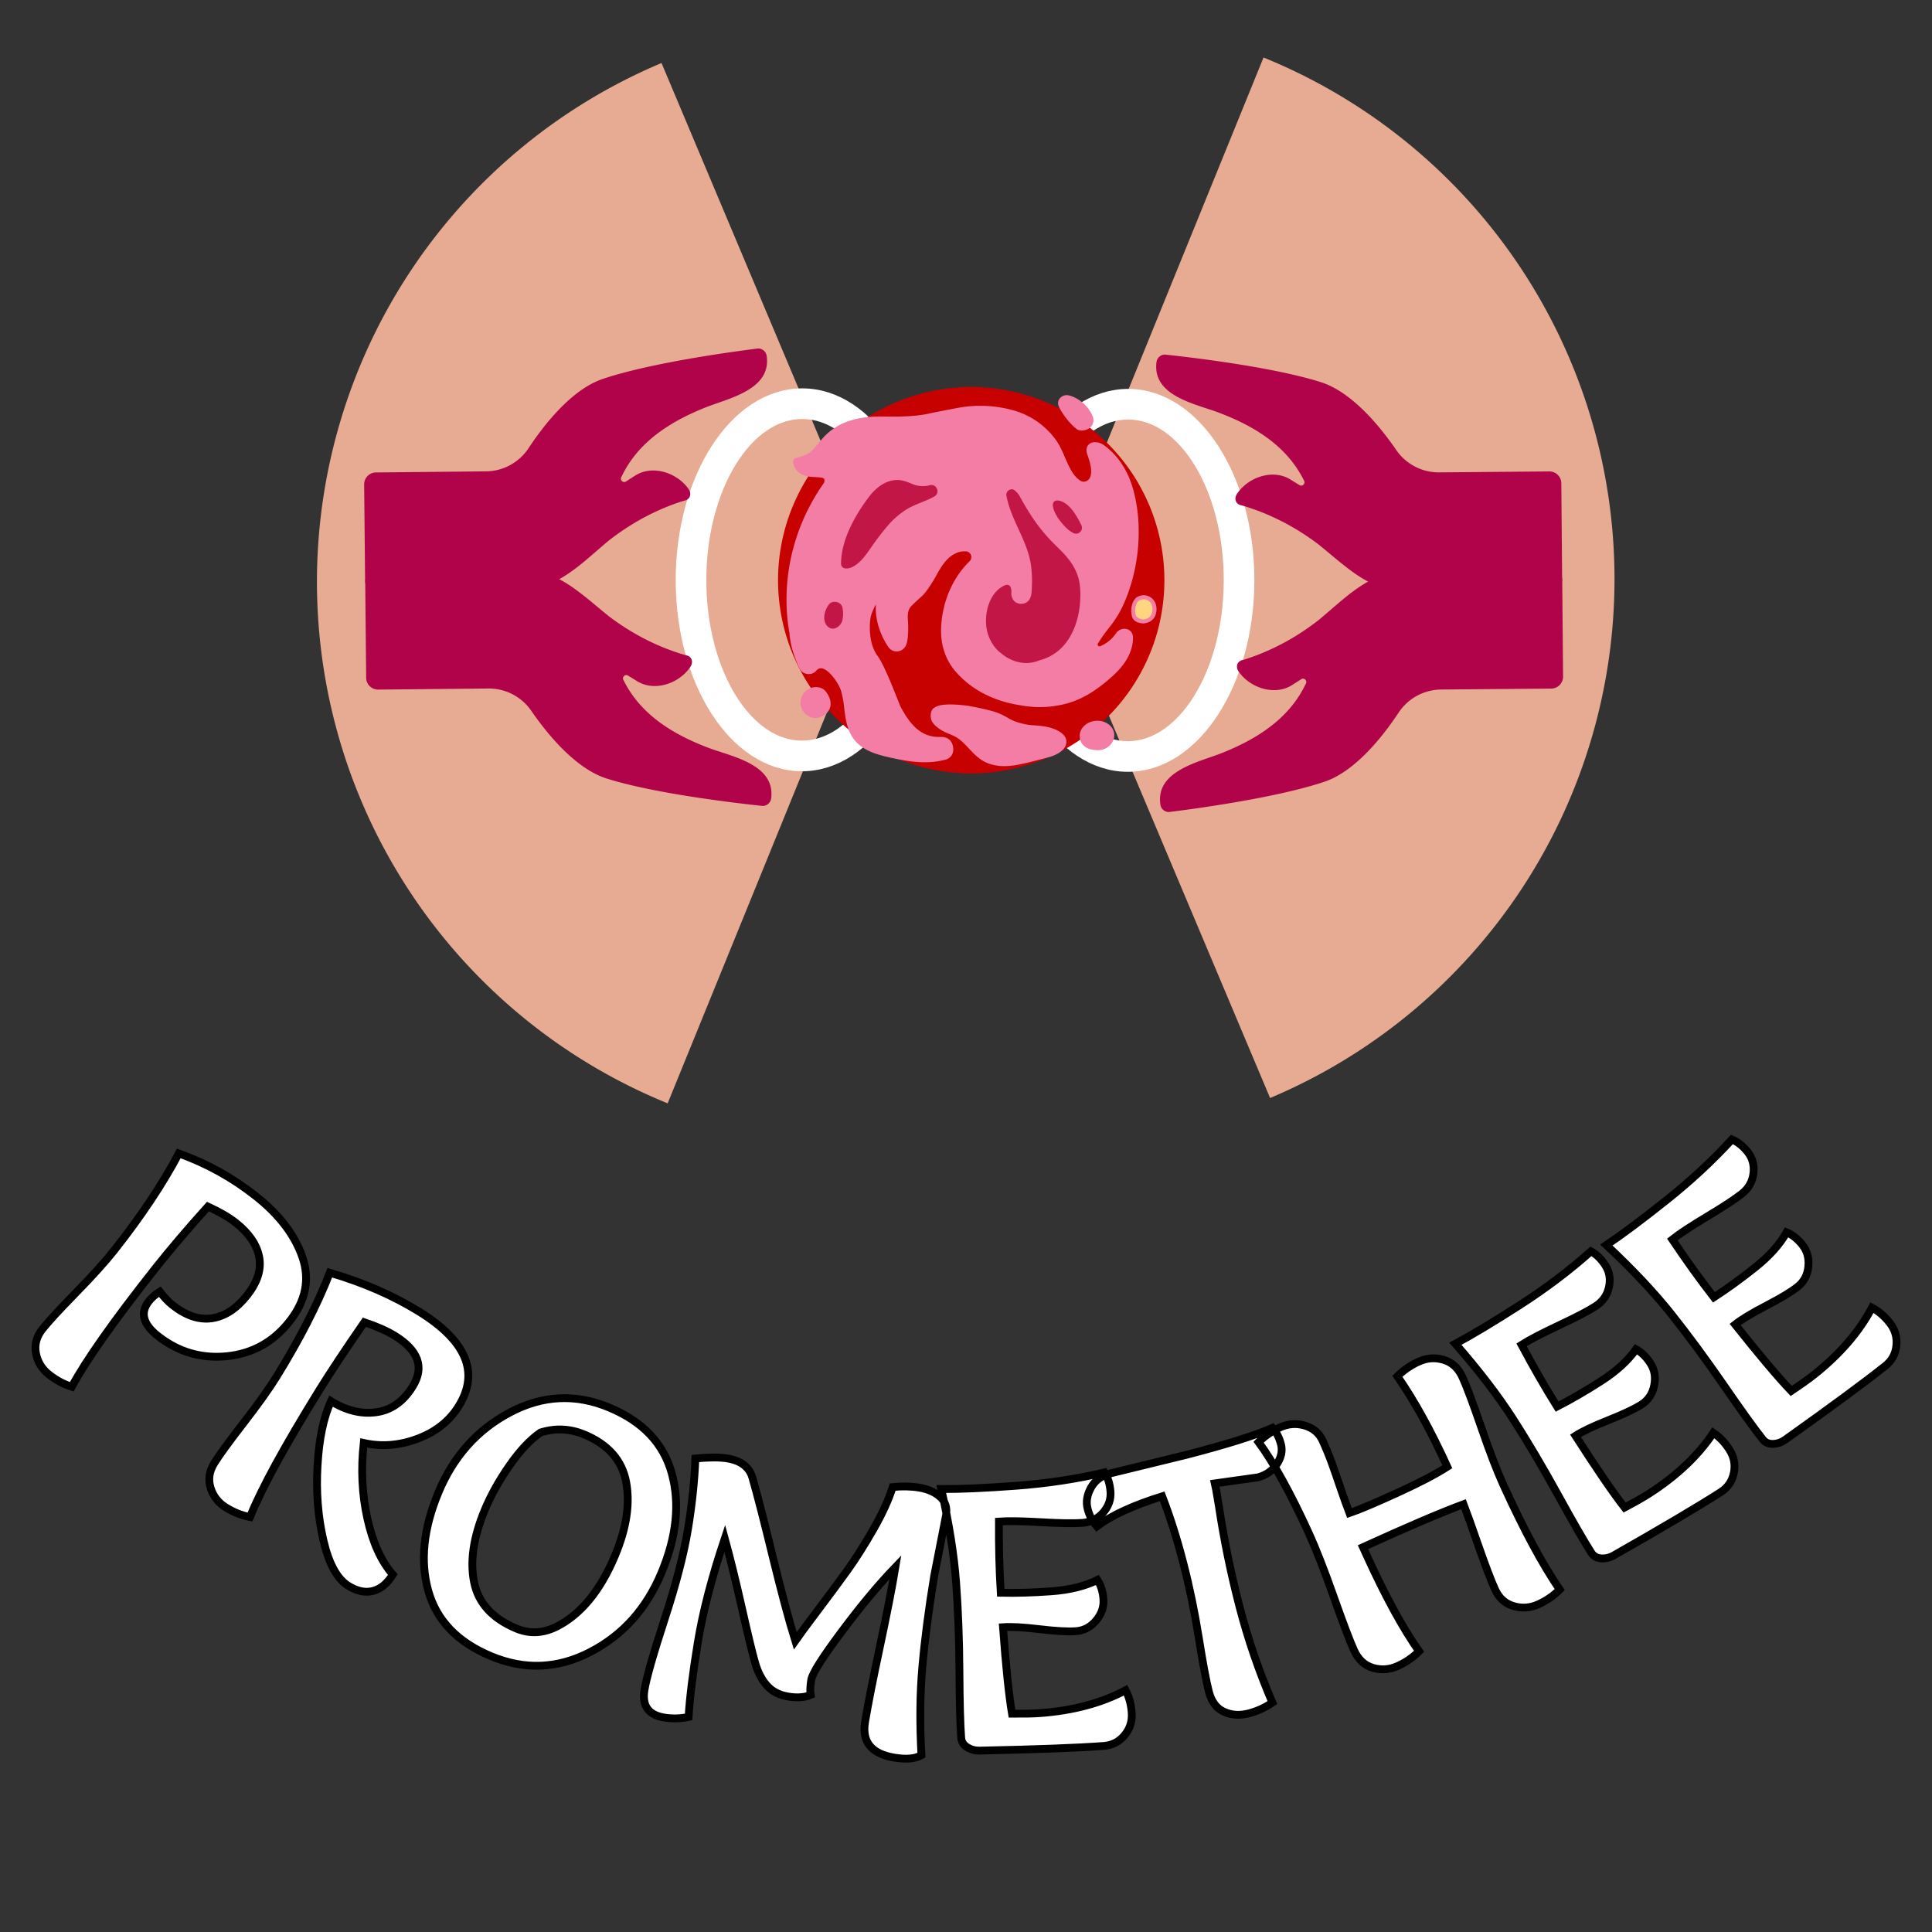 <svg xmlns="http://www.w3.org/2000/svg" width="512" height="512" style="" viewBox="0 0 512 512" data-svgdocument="" id="_eg90l3bab_1" class="fl-svgdocument" x="0" y="0" data-bbox="37.36303592290474 109.64402019607832 434.50783714570423 307.40385879028514" fill="rgb(255, 213, 128)">
  <rect x="0" y="0" width="512" height="512" fill="#333333" stroke="none"/>
  <g transform="matrix(1.835, 0.003, -0.003, 1.835, -214.234, -284.553)">
    <g fill="rgba(230, 171, 146, 1)">
      <path fill="rgba(230, 171, 146, 1)" d="M32 7V32L49.68 49.68A25 25 0 0 0 32 7Z" transform="matrix(-3.014, -1.222, 1.222, -3.014, 301.579, 374.267)" />
      <path fill="rgba(230, 171, 146, 1)" d="M32 7V32L49.68 49.68A25 25 0 0 0 32 7Z" transform="matrix(3.015, 1.221, -1.221, 3.015, 211.561, 102.707)" />
    </g>
    <g fill="rgb(255, 213, 128)" transform="matrix(1, 0, 0, 1, 0, 0)">
      <g fill="#ffffff" stroke="#ffffff" stroke-width="2">
        <path class="cls-1" d="M46.5 56C37.953 56 31 45.233 31 32S37.953 8 46.5 8 62 18.767 62 32s-6.953 24-15.5 24zm0-46C39.056 10 33 19.869 33 32s6.056 22 13.5 22S60 44.131 60 32s-6.056-22-13.5-22z" fill="#ffffff" transform="matrix(1.106, 0, 0, 1.106, 228.617, 203.034)" stroke="#ffffff" stroke-width="2" />
        <path class="cls-1" d="M17.5 56C8.953 56 2 45.233 2 32S8.953 8 17.5 8 33 18.767 33 32s-6.953 24-15.5 24zm0-46C10.056 10 4 19.869 4 32s6.056 22 13.5 22S31 44.131 31 32s-6.056-22-13.5-22z" fill="#ffffff" transform="matrix(1.106, 0, 0, 1.106, 213.617, 203.034)" stroke="#ffffff" stroke-width="2" />
      </g>
      <g fill="#c70000" stroke="#c70000" stroke-width="1">
        <path d="M32 22v20a10 10 0 0 0 0-20z" fill="#c70000" transform="matrix(2.657, 0, 0, 2.657, 172.378, 153.418)" stroke="#c70000" stroke-width="1" />
        <path d="M22 32a10 10 0 0 0 10 10V22a10 10 0 0 0-10 10z" fill="#c70000" transform="matrix(2.657, 0, 0, 2.657, 172.378, 153.418)" stroke="#c70000" stroke-width="1" />
      </g>
    </g>
    <g transform="matrix(0.734, 0, 0, 0.734, 208.984, 171.571)" fill="rgb(255, 213, 128)">
      <path fill="rgba(177, 3, 73, 1)" d="M87.13 149.965c-5.926-7.666-10.516-16.302-13.301-25.593-.313-2.087-2.296-2.687-3.935-1.55-5.79 4.017-8.211 12.338-4.578 17.951l1.88 2.988c.646 1.052-.639 2.16-1.63 1.46-11.416-5.556-18.112-16.119-22.784-28-3.091-7.852-5.775-22.676-17.294-21.028-1.461.21-2.582 1.625-2.416 3.05.938 8.12 4.404 35.848 9.67 51.959 3.413 10.451 15.101 19.789 22.998 25.117a17.251 17.251 0 0 1 7.584 14.31v36.889a4 4 0 0 0 4 4h32.181a4 4 0 0 0 4-4l-.088-46.528c.001-13.522-7.991-20.953-16.287-31.025z" transform="matrix(-0.006, -0.587, 0.587, -0.006, 46.95, 150.779)" />
      <path fill="rgba(177, 3, 73, 1)" d="M168.87 149.965c5.926-7.666 10.516-16.302 13.301-25.593.313-2.087 2.296-2.687 3.935-1.55 5.79 4.017 8.211 12.338 4.578 17.951l-1.88 2.988c-.646 1.052.639 2.16 1.63 1.46 11.416-5.556 18.112-16.119 22.784-28 3.091-7.852 5.775-22.676 17.294-21.028 1.461.21 2.582 1.625 2.416 3.05-.938 8.12-4.404 35.848-9.67 51.959-3.413 10.451-15.101 19.789-22.998 25.117a17.251 17.251 0 0 0-7.584 14.31v36.889a4 4 0 0 1-4 4h-32.181a4 4 0 0 1-4-4l.088-46.528c-.001-13.522 7.991-20.953 16.287-31.025z" transform="matrix(-0.006, -0.587, 0.587, -0.006, 47.27, 183.982)" />
    </g>
    <g transform="matrix(0.187, 0, 0, 0.187, 225.659, 206.697)" fill="rgb(255, 213, 128)">
      <g fill="rgba(244, 125, 165, 1)">
        <path fill="rgba(244, 125, 165, 1)" d="M245.058 42.674c2.243 2.815 4.717 5.778 7.789 7.711 3.679 2.316 9.349-1.584 7.724-5.919-2.494-6.652-9.566-12.977-16.585-14.583-2.244-.514-5.044 1.569-4.083 4.069A34.428 34.428 0 0 0 245.058 42.674Z" transform="matrix(1, 0, 0, 1, 0, 0)" />
        <path fill="rgba(244, 125, 165, 1)" d="M234.791 288.3c-7.137-3.464-14.649-3.186-22.433-3.833-8.564-.711-14.454-5.6-22.044-8.96a74.972 74.972 0 0 0-22.666-5.647c-6.75-.716-14.9-1.711-21.769-.28a2.3 2.3 0 0 0-2.648.77 3.936 3.936 0 0 0-.765 6.315c2.021 6.095 12.439 8.791 17.38 11.672 9.274 5.407 13.919 15.939 24.168 19.893 9.489 3.661 20.254 1.493 29.773-.91 5.656-1.428 11.539-2.725 17.091-4.525C238.947 300.18 245.489 293.493 234.791 288.3Z" transform="matrix(1, 0, 0, 1, 0, 0)" />
        <path fill="rgba(244, 125, 165, 1)" d="M284.181 212.3c-3.132 4.845-9.365 9.805-13.008 10.985-1.683.545-6.186 1.97-7.859.594-1.863-1.531 1.219-6.214 2.139-7.832 3.255-5.729 7.775-10.607 11.6-15.942a82.688 82.688 0 0 0 9.434-17.7c9.98-25.01 12.481-55.754 5.329-81.8-3.525-12.842-10.7-25.216-21.913-33.019-2.988-2.079-10.165-2.894-7.666 4.122 2.185 6.133 5.034 14.976 1.3 20.966-2.995 4.806-8.206 5.243-12.536 1.866-9.517-7.424-11.562-21.491-18.31-31.032-15.683-22.178-43.95-28.016-69.535-24.356-2.992.428-5.945 1.008-8.879 1.661-2.963.443-5.939.845-8.859 1.5-12.337 2.753-18.08 5.063-31.381 4.6-4.472-.155-8.94-.394-13.416-.4-8.344 0-16.9.712-24.818 3.5A43.176 43.176 0 0 0 57.462 62.041c-2.68 3.031-5.023 6.363-7.918 9.2a23.447 23.447 0 0 1-9.489 5.606 2.432 2.432 0 0 0-1.573.434 2.319 2.319 0 0 0-3 2.78c1.651 5.152 6.7 6.626 11.616 7.059 2.871.252 5.927-.068 8.7.866 4.11 1.382 4.024 4.864 2.926 8.176a151.579 151.579 0 0 0-10.262 16.528 155.023 155.023 0 0 0-14.293 37.766 151.506 151.506 0 0 0-3.652 43.722 131.489 131.489 0 0 0 2.008 16.31A64.561 64.561 0 0 0 36.012 226.8a73.221 73.221 0 0 0 4.167 10.208c1.3 2.617 5.579 3.2 7.5.964 9.177-10.7 22.332 8.94 24.674 16.5 3.311 10.686 1.966 22.35 7.089 32.548 5.49 10.93 17.142 14.261 28.232 16.7 13.719 3.016 27.742 5.4 41.575 1.664 5.274-1.425 4.519-8.259.608-9.99a4.426 4.426 0 0 0-3.629-1.447c-22.068.745-31.778-18.694-38.477-36.508a174.374 174.374 0 0 0-12.735-27.268c-7.213-12.238-7.022-29.242-5.5-34.06 2.08-6.6 5.776-13.614 11.472-17.808-.125 1.052-.216 2.106-.285 3.161-3.99 12.534.478 27.8 7.616 38.122a4.7 4.7 0 0 0 8.45-1.1c1.792-4.76 1.63-9.7 1.248-14.692-.38-4.971-1.013-10.175 1.97-14.516 2.7-3.922 6.872-6.648 10.178-10.012a53.917 53.917 0 0 0 8.621-12.284c4.651-8.541 9.371-17.553 18.985-21.358a19.1 19.1 0 0 1 7.947-1.266 7.582 7.582 0 0 1 4.86 13.034c-12.962 12.691-20.1 30.546-20.895 48.8-.549 12.663 2.689 24.062 11.566 33.344a90.021 90.021 0 0 0 14.232 11.673c10.394 7.133 26.113 10.815 33.1 12.049a76.873 76.873 0 0 0 35.9-1.85c11.953-3.685 22.063-10.806 31.319-19.033 8.337-7.411 15.585-16.481 15.877-28.067C291.813 208.888 286.034 209.438 284.181 212.3Z" transform="matrix(1, 0, 0, 1, 0, 0)" />
        <path fill="rgba(244, 125, 165, 1)" transform="matrix(0.997, -0.074, 0.074, 0.997, -20.598, 20.456)" data-cx="267.076" data-cy="289.518" data-rx="10.25" data-ry="8.269" d="M256.826 289.518 C256.826 284.951 261.415 281.249 267.076 281.249 C272.737 281.249 277.326 284.951 277.326 289.518 C277.326 294.085 272.737 297.787 267.076 297.787 C261.415 297.787 256.826 294.085 256.826 289.518 Z" />
        <path fill="rgba(244, 125, 165, 1)" transform="matrix(0.997, -0.074, 0.074, 0.997, -19.317, 4.368)" data-cx="49.658" data-cy="264.498" data-rx="8.491" data-ry="8.844" d="M41.167 264.498 C41.167 259.614 44.969 255.654 49.658 255.654 C54.347 255.654 58.149 259.614 58.149 264.498 C58.149 269.382 54.347 273.342 49.658 273.342 C44.969 273.342 41.167 269.382 41.167 264.498 Z" />
        <path fill="rgba(244, 125, 165, 1)" d="M293.879 197.26c1.338 5.631 8.157 5.631 9.006 5.631 6.631-.548 8.852-4.9 9.5-7.283a14.006 14.006 0 0 0 .03-7.235 9.867 9.867 0 0 0-9.615-7.24 11.052 11.052 0 0 0-4.695 1.268C295.12 183.974 292.177 190.1 293.879 197.26zm6.4-8.128a3.18 3.18 0 0 1 2.449-1.888 3.62 3.62 0 0 1 3.671 2.672c.354 1.377.606 8.045-4.747 6.616C297.967 195.548 299.493 190.841 300.277 189.132zM251.193 53.014c2.973 2.174 8.054.475 9.713-.877a7.732 7.732 0 0 0 2.574-8.761c-2.9-7.745-10.81-14.693-18.8-16.521a6.924 6.924 0 0 0-6.6 2.215 5.83 5.83 0 0 0-1.079 6C238.193 38.16 244.293 47.97 251.193 53.014zM245 33.921c3.541 1.687 10.495 5.745 12.666 11.635a1.612 1.612 0 0 1-.683 1.766 2.288 2.288 0 0 1-2.478.435c-2.633-1.658-4.909-4.376-7.015-7.019a34.077 34.077 0 0 1-3.652-5.607A.884.884 0 0 1 245 33.921zM168.111 299.692c4.147 4.418 8.435 8.986 14.785 11.436a34.485 34.485 0 0 0 12.515 2.171c6.566 0 13.135-1.452 19.136-2.967 1.356-.343 12.967-3.181 17.289-4.582 5.384-1.745 11.267-5.5 11.635-10.79.18-2.6-.944-6.357-7.324-9.454-6.3-3.061-12.808-3.454-19.1-3.833-1.468-.089-11.238-1.023-18.707-5.581a58.335 58.335 0 0 0-6.771-3.425c-6.78-3-24.695-6.013-24.695-6.013-6.657-.712-14.174-1.516-20.976-.244 0 0-4.831.983-6.276 3.695-2.152 4.04-.188 8.457-.188 8.457s2.491 5.853 14.266 10.27a30.741 30.741 0 0 1 4.578 2.188C162.017 293.2 164.977 296.352 168.111 299.692zm-11.9-16.543c-4.345-1.919-9.537-4.388-10.8-7.462-.88-2.146.709-2.985 1.1-3.066 6.019-1.254 13.288-.477 19.7.209 0 0 16.66 2.78 22.84 5.517a37.572 37.572 0 0 1 6.333 3.21c8.34 5.821 19.772 6.226 21.286 6.317 5.947.359 11.564.7 16.759 3.22 2.912 1.414 3.887 2.734 3.839 3.436-.1 1.44-2.939 3.88-7.352 5.31-4.1 1.331-15.523 4.122-16.895 4.468-8.933 2.255-19.194 4.38-27.894 1.024-5.028-1.94-8.653-5.8-12.491-9.891-3.3-3.517-6.714-7.154-11.231-9.787A54.136 54.136 0 0 0 156.213 283.149z" transform="matrix(1, 0, 0, 1, 0, 0)" />
        <path fill="rgba(244, 125, 165, 1)" d="M29.45 210.92a67.649 67.649 0 0 0 3.623 16.891A76.112 76.112 0 0 0 37.4 238.394a7.581 7.581 0 0 0 5.955 4.008 7.505 7.505 0 0 0 6.684-2.4c1.871-2.179 3.468-2.178 4.648-1.933 5.861 1.214 13.041 11.968 14.7 17.329a75.5 75.5 0 0 1 2.409 13.2c.811 6.593 1.649 13.41 4.871 19.826 6.079 12.1 18.849 15.812 30.34 18.339 8.7 1.912 17.76 3.66 27 3.66a61.19 61.19 0 0 0 16.055-2.031 7.916 7.916 0 0 0 6.02-7.159c.263-3.449-1.108-10.7-9.956-10.382-15.791.562-24.145-10.961-30.844-23.459-1.079-2.013-11.55-30.675-17.768-39.061-7.838-10.571-6.183-27.64-5.036-31.278a42.826 42.826 0 0 1 3.721-8.534c-.979 12.418 4.105 24.947 9.564 32.843a7.8 7.8 0 0 0 7.439 3.469 8.028 8.028 0 0 0 6.473-5.242c2.042-5.424 1.365-16.957 1.365-16.957-.344-4.331-.669-8.422 1.506-11.587 1.5-2.184 8.557-8.3 9.833-9.593 4.112-4.184 9.463-13.581 9.463-13.581 4.491-8.254 8.73-16.049 17.071-19.351a15.941 15.941 0 0 1 6.642-1.053 4.343 4.343 0 0 1 3.94 2.86 4.435 4.435 0 0 1-1.091 4.853c-13.022 12.751-20.978 31.3-21.826 50.884-.622 14.369 3.733 26.192 12.426 35.626 19.079 20.7 43.974 23.739 49.039 24.633a80.162 80.162 0 0 0 37.353-1.939c10.788-3.326 21.1-9.58 32.468-19.68 7.093-6.306 16.565-16.31 16.919-30.311.088-3.494-1.6-6.117-4.506-7.015a7.923 7.923 0 0 0-8.7 3.246 26.913 26.913 0 0 1-12.234 9.99 1.432 1.432 0 0 1-1.654-2.109 104.639 104.639 0 0 1 7.595-10.944c1.431-1.819 2.91-3.7 4.3-5.635a85.418 85.418 0 0 0 9.8-18.359c10.549-26.439 12.582-57.757 5.438-83.777-4.079-14.864-12.3-27.2-23.134-34.747-2.553-1.775-7.6-3.169-10.824-.7-1.333 1.018-3.305 3.466-1.541 8.417 1.532 4.3 4.72 13.258 1.592 18.281-.621 1-3.717 4.352-7.989 1.06-5.19-4-7.939-10.426-10.876-17.2-1.957-4.513-3.98-9.179-6.808-13.179a60.572 60.572 0 0 0-34.327-23.53 95.281 95.281 0 0 0-38.245-2.1c-2.736.394-22.59 4.278-24.7 4.787-8.189 1.981-19.192 2.95-37.337 2.541h-.015c-10.5 0-18.709 1.167-25.833 3.673a46.227 46.227 0 0 0-19.645 12.9c-1.056 1.2-6.091 7.4-7.765 9.043-2.194 2.152-5 4.681-13.595 6.721-1.92.456-1.853 3.372-1.246 5.263 2.621 8.18 11.413 8.952 14.3 9.206 1 .088 6.525.224 7.986.716.961.323 2.045.688 1.1 3.83a155.153 155.153 0 0 0-10.187 16.466 157.75 157.75 0 0 0-14.578 38.525 154.18 154.18 0 0 0-3.728 44.619A135.924 135.924 0 0 0 29.45 210.92Zm7.75-59.755a151.61 151.61 0 0 1 14.007-37.007c2.267-4.239 7.162-11.892 9.357-15.283a11.529 11.529 0 0 0 1.88-5.285A7.827 7.827 0 0 0 56.8 85.045a25.426 25.426 0 0 0-6.871-.9c-4.364-.252-8.748-1.449-9.988-2.6a.923.923 0 0 1 .378-1.557c6.247-1.819 8.656-3.823 11.405-6.519 1.926-1.889 7.1-8.265 8.069-9.363A40.1 40.1 0 0 1 76.839 52.946c6.442-2.266 14-3.321 23.772-3.321h.015c19.212 1 30.422-.688 38.8-2.714 2.082-.5 21.555-4.309 24.177-4.684.042-.006.085-.013.126-.021A90.478 90.478 0 0 1 199.3 44.184 54.437 54.437 0 0 1 230.161 65.3c2.456 3.474 4.266 7.646 6.181 12.063 3.117 7.189 6.244 14.747 12.754 19.625a11.584 11.584 0 0 0 17.083-2.673c4.046-7.118 1.544-17.538-1.014-23.65-.882-2.109 1.221-2.157 2.965-.53 8.6 8.014 17 17.826 20.693 31.292 6.8 24.76 4.847 54.6-5.219 79.83a79.287 79.287 0 0 1-9.073 17.04c-1.308 1.823-2.745 3.648-4.134 5.414a99.446 99.446 0 0 0-7.962 11.347c-1.569 2.646-4.819 8.159-1.094 11.222 2.655 2.186 6.945 1.208 10.79-.038 4.619-1.5 11.333-7.109 14.659-12.254a1.91 1.91 0 0 1 1.64-.7 1.736 1.736 0 0 1 .14.944c-.222 8.819-4.937 17.025-14.836 25.825-10.675 9.489-20.262 15.331-30.171 18.386a73.93 73.93 0 0 1-34.442 1.759c-3.384-.6-31.734-5.5-45.63-22.81-7.028-8.754-11.262-18.274-10.708-31.063.78-18.028 8.058-35.055 19.965-46.713a10.689 10.689 0 0 0-6.871-18.356 22.162 22.162 0 0 0-9.252 1.48c-10.435 4.13-15.645 13.708-20.241 22.158 0 0-4.887 8.582-8.438 12.195-1.1 1.12-8.571 7.589-10.522 10.429-3.423 4.981-2.974 10.621-2.578 15.6 0 0 .609 10.038-.987 14.275a1.8 1.8 0 0 1-1.418 1.267 1.659 1.659 0 0 1-1.57-.838c-6.3-9.111-11.257-23.688-7.212-35.413 1.617-4.686-.042-6.166-1.112-6.788a3.107 3.107 0 0 0-3.405.184c-5.449 4.013-9.92 10.894-12.591 19.375-1.632 5.178-3.33 24.3 5.97 36.845 5.683 7.663 16 35.894 17.283 38.3 7.28 13.583 17.277 27.312 36.53 26.734 3.957-.119 3.632 2.643 3.552 3.7a1.725 1.725 0 0 1-1.445 1.635c-13.406 3.621-27.159 1.145-40.1-1.7-10.557-2.321-21.269-5.4-26.123-15.06-2.739-5.454-3.477-11.449-4.258-17.795a81.051 81.051 0 0 0-2.641-14.279c-2.028-6.548-10.47-19.728-19.374-21.573a11.021 11.021 0 0 0-2.233-.233 10.806 10.806 0 0 0-8.391 4.205 1.469 1.469 0 0 1-1.2.284 1.547 1.547 0 0 1-1.159-.609 69.867 69.867 0 0 1-3.989-9.772c-.014-.041-.028-.081-.043-.122a61.467 61.467 0 0 1-3.3-15.531l-.04-.287a129.608 129.608 0 0 1-1.96-15.928A148.049 148.049 0 0 1 37.2 151.165Z" transform="matrix(1, 0, 0, 1, 0, 0)" />
        <path fill="rgba(244, 125, 165, 1)" d="M57.608 208.606a8.3 8.3 0 0 0 5.226 1.859 9.17 9.17 0 0 0 2.775-.443 11.877 11.877 0 0 0 7.546-7.852 25.162 25.162 0 0 0 .2-11.721 8.6 8.6 0 0 0-6.368-6.58 8.881 8.881 0 0 0-9.14 2.417 20.311 20.311 0 0 0-4.62 13.907A11.739 11.739 0 0 0 57.608 208.606zm4.887-18.2h0c2.359-2.185 4.649-.277 4.752 1.169.26 3.623.642 6.468-.054 8.85-.481 1.645-1.611 5.331-5.718 3.317-1.413-.692-1.9-2.316-2.058-4.088A14.154 14.154 0 0 1 62.5 190.409zM69.244 162.908a8.089 8.089 0 0 0 4.164 1.048 13.975 13.975 0 0 0 6.544-1.8c6.3-3.413 10.2-8.961 13.967-14.326 0 0 9.112-12.858 13.433-17.784 5.047-5.751 9.684-9.764 14.592-12.629 3.186-1.86 17.416-7.671 20.895-9.667a7.563 7.563 0 0 0 3.213-9.683 7.648 7.648 0 0 0-9.216-4.639 17.435 17.435 0 0 1-11.742-.88l-.142-.057c-4.154-1.682-8.449-3.423-13.61-3.107-8.673.529-16.579 5.485-23.5 14.731-9.916 13.253-21.739 33.2-21.751 52.943A6.506 6.506 0 0 0 69.244 162.908zM92.82 107.836c5.9-7.618 12.12-12.251 18.9-12.251 4.239 0 7.357 1.229 10.9 2.664l.142.058a23.581 23.581 0 0 0 15.689 1.119 1.515 1.515 0 0 1 1.859 1.014 1.413 1.413 0 0 1-.563 1.921c-3.12 1.79-17.373 7.61-20.936 9.691-5.5 3.212-10.629 7.628-16.129 13.9-4.534 5.167-13.848 18.31-13.848 18.31-3.51 5-6.826 9.718-11.842 12.434a9.351 9.351 0 0 1-2.188.871 2.127 2.127 0 0 1-2.641-1.947C71.867 150.183 72.983 133.44 92.82 107.836zM186.076 223.894c8.226 9 18.928 12.866 26.347 12.866 12.58 0 21.527-6.181 25.9-9.618 8.187-6.438 14.234-16.847 17.025-29.311 2.538-11.33 2.447-23.935-.232-32.111-3.463-10.573-10.373-17.808-17.752-24.893a132.253 132.253 0 0 1-19.025-23.112c-3.058-4.684-5.677-9.085-8.009-13.456-.509-.953-4.292-10.161-12.328-7.228a7.092 7.092 0 0 0-4.211 8.04c1.763 9.451 5.732 18.075 9.57 26.415 4.294 9.332 8.351 18.146 9.564 28a86.965 86.965 0 0 1 .606 14.5c-.018.4-.291 8.189-2.143 9.769a5.024 5.024 0 0 1-5.722.294c-3.5-2.363-1.5-9.543-3.622-11.806-1.025-1.094-3.751-3.531-8.939-.788-12.267 6.487-16.594 22.93-14.527 35.819A31.944 31.944 0 0 0 186.076 223.894zM194.4 177.2a2.051 2.051 0 0 1 3.2 1.538c.219 3 1.1 7.392 4.2 10.179 3.616 3.255 9.791 2.841 13.622-.429 3.933-3.355 4.3-13.84 4.317-14.215a93.278 93.278 0 0 0-.646-15.541c-1.332-10.817-5.783-20.489-10.087-29.842-3.849-8.364-7.484-16.264-9.106-24.957-.156-.838 1.007-1.236 2.112-.469a13.113 13.113 0 0 1 2.84 3.721c2.418 4.532 5.128 9.088 8.287 13.927a138.4 138.4 0 0 0 19.925 24.2c7.049 6.768 13.129 13.122 16.151 22.346 2.319 7.079 2.348 18.661.073 28.819-2.479 11.072-7.737 20.23-14.8 25.785-3.754 2.952-11.721 7.688-19.69 8.155-6.646.389-17.206-2.829-23.9-10.45A27.123 27.123 0 0 1 184.71 206.3C183.193 196.838 184.994 183.508 194.4 177.2zM247.131 135.966a7.854 7.854 0 0 0 9-1.485 7.506 7.506 0 0 0 1.352-8.825c-6.039-12.474-12.169-18.977-19.293-20.466a7.5 7.5 0 0 0-6.094 1.006 6.114 6.114 0 0 0-2.462 4.468c-.537 5.021 3.677 11.864 5.979 14.781C238.713 129.375 242.508 133.7 247.131 135.966zm-11.321-24.64a1.11 1.11 0 0 1 .016-.117 2.855 2.855 0 0 1 1.092.062c4.944 1.034 9.982 6.784 14.972 17.091a1.366 1.366 0 0 1-.143 1.715 1.646 1.646 0 0 1-1.881.311c-3.507-1.719-6.708-5.409-9.379-8.793C238.086 118.554 235.575 113.515 235.81 111.326zM267.912 300.863c7.365 0 12.946-6.071 12.485-12.327s-6.811-10.9-14.157-10.362-12.946 6.071-12.484 12.327C254.192 296.424 258.432 300.863 267.912 300.863zM266.7 284.37h0c5.355 0 7.31 2 7.5 4.622.2 2.792-2.884 5.391-6.747 5.675s-7.3-1.832-7.5-4.623S262.834 284.654 266.7 284.37zM49.7 276.447c8.9-.724 16.626-9.7 7.561-20.938 0 0-2.594-3.447-8.483-2.93h0a11.969 11.969 0 0 0 .923 23.868zm-.465-17.672a5.18 5.18 0 0 1 3.873 1.355c1.123 1.009 4.043 9.509-3.029 10.09a5.75 5.75 0 0 1-.844-11.445z" transform="matrix(1, 0, 0, 1, 0, 0)" />
      </g>
      <path fill="#c11646" d="M60.171 188.347c-3.192 3.6-6.569 13.1-.629 17.828 3.894 3.1 9.324-.4 10.632-4.876a22.383 22.383 0 0 0 .127-10.286C69.5 186.671 63.07 185.079 60.171 188.347zM78.472 159.424c6.222-3.37 10-9.288 13.986-14.913A200.908 200.908 0 0 1 105.017 128a63.185 63.185 0 0 1 15.36-13.263c6.659-3.887 14.225-5.84 20.916-9.678 4.658-2.671 1.551-10.029-3.649-8.629a20.633 20.633 0 0 1-13.716-1c-4.083-1.653-7.885-3.218-12.4-2.942-9.006.549-16.038 6.594-21.2 13.491C79.687 120.2 69.212 139.147 69.2 157.06 69.2 161.31 74.021 161.835 78.472 159.424zM252.315 197.152c2.366-10.563 2.365-22.78-.153-30.465-3.229-9.858-9.621-16.581-16.951-23.619a135.2 135.2 0 0 1-19.475-23.655c-2.914-4.464-5.639-8.989-8.148-13.691-.465-.87-2.13-3.731-3.9-4.87-2.529-3.162-7.6-.371-6.848 3.65 3.587 19.229 16.754 35.038 19.163 54.608a90.228 90.228 0 0 1 .625 15.022c-.172 3.834-.014 9.249-3.229 11.992a7.92 7.92 0 0 1-9.672.362c-2.083-1.658-2.648-3.765-3.041-6 .024-.031 1.39-10.257-6.135-6.278-10.748 5.684-14.8 20.775-12.911 32.581a32.134 32.134 0 0 0 6.839 15.141 24.245 24.245 0 0 0 4.575 4.3c5.967 5.177 14.417 8.163 22.1 7.264a27.717 27.717 0 0 0 7.378-1.931A37.786 37.786 0 0 0 236.4 224.7C244.878 218.035 249.98 207.582 252.315 197.152zM248.5 133.177a4.581 4.581 0 0 0 6.187-6.167c-5.911-12.213-11.531-17.609-17.132-18.779-2.532-.529-4.565.275-4.832 2.764-.4 3.692 3.095 9.7 5.328 12.525C240.85 127.069 244.388 131.162 248.5 133.177z" transform="matrix(1, 0, 0, 1, 0, 0)" />
      <path fill="rgb(255, 213, 128)" d="M309.406 189.145a6.78 6.78 0 0 0-6.467-4.909 7.976 7.976 0 0 0-3.386.913c-1.558.82-4.323 5.408-2.682 11.275.442 1.581 2.46 2.766 4.092 3.137a6.951 6.951 0 0 0 5.277-.688 7.1 7.1 0 0 0 3.147-4.08A10.98 10.98 0 0 0 309.406 189.145Z" transform="matrix(1, 0, 0, 1, 0, 0)" />
    </g>
    <g transform="matrix(-0.734, 0.001, -0.001, -0.734, 303.732, 305.226)" fill="rgb(255, 213, 128)">
      <path fill="#b10349" d="M87.13 149.965c-5.926-7.666-10.516-16.302-13.301-25.593-.313-2.087-2.296-2.687-3.935-1.55-5.79 4.017-8.211 12.338-4.578 17.951l1.88 2.988c.646 1.052-.639 2.16-1.63 1.46-11.416-5.556-18.112-16.119-22.784-28-3.091-7.852-5.775-22.676-17.294-21.028-1.461.21-2.582 1.625-2.416 3.05.938 8.12 4.404 35.848 9.67 51.959 3.413 10.451 15.101 19.789 22.998 25.117a17.251 17.251 0 0 1 7.584 14.31v36.889a4 4 0 0 0 4 4h32.181a4 4 0 0 0 4-4l-.088-46.528c.001-13.522-7.991-20.953-16.287-31.025z" transform="matrix(-0.006, -0.587, 0.587, -0.006, 46.95, 150.779)" />
      <path fill="rgba(177, 3, 73, 1)" d="M168.87 149.965c5.926-7.666 10.516-16.302 13.301-25.593.313-2.087 2.296-2.687 3.935-1.55 5.79 4.017 8.211 12.338 4.578 17.951l-1.88 2.988c-.646 1.052.639 2.16 1.63 1.46 11.416-5.556 18.112-16.119 22.784-28 3.091-7.852 5.775-22.676 17.294-21.028 1.461.21 2.582 1.625 2.416 3.05-.938 8.12-4.404 35.848-9.67 51.959-3.413 10.451-15.101 19.789-22.998 25.117a17.251 17.251 0 0 0-7.584 14.31v36.889a4 4 0 0 1-4 4h-32.181a4 4 0 0 1-4-4l.088-46.528c-.001-13.522 7.991-20.953 16.287-31.025z" transform="matrix(-0.006, -0.587, 0.587, -0.006, 47.27, 183.982)" />
    </g>
  </g>
  <path text="PROMETHEE" fill="#ffffff" space="preserve" text-anchor="middle" offset="0.5" font-scale="contain" font-size="48" font-family="Salsa" transform="matrix(2.068, 0, 0, 2.068, 251.65, 454.466)" stroke="#000000" stroke-width="1" font-weight="400" font-style="normal" path="M-139.504 -65.756C-45.609 28.139 48.286 28.139 142.18 -65.756" data-fl-textpath="" d="M-98.779-71.946L-98.779-71.946Q-93.431-70.053 -88.911-66.483Q-84.391-62.913 -82.927-58.635Q-81.471-54.363 -84.595-50.408Q-87.719-46.453 -92.631-45.962Q-97.551-45.477 -101.467-48.569L-101.467-48.569Q-104.331-50.832 -102.608-53.013L-102.608-53.013Q-102.069-53.696 -101.207-54.239L-101.207-54.239Q-100.397-53.166 -99.573-52.515L-99.573-52.515Q-96.976-50.464 -94.506-50.832Q-92.037-51.214 -90.029-53.757Q-88.021-56.3 -88.47-58.668Q-88.921-61.05 -91.479-63.07L-91.479-63.07Q-92.797-64.111 -95.04-65.144L-95.04-65.144Q-98.995-60.749 -101.822-57.171L-101.822-57.171Q-109.737-47.15 -112.491-42.049L-112.491-42.049Q-114.051-42.542 -115.409-43.614Q-116.766-44.687 -117.081-46.337Q-117.39-47.995 -116.262-49.424Q-115.128-50.86 -111.943-54.117Q-108.752-57.382 -107.06-59.525L-107.06-59.525Q-101.879-66.085 -98.779-71.946ZM-75.077-34.848L-75.077-34.848Q-75.638-29.834 -74.616-25.192Q-73.595-20.551 -71.348-17.986L-71.348-17.986Q-72.411-16.268 -73.882-15.885Q-75.368-15.498 -77.043-16.534L-77.043-16.534Q-79.203-17.87 -80.246-22.383Q-81.296-26.901 -80.993-31.993Q-80.703-37.081 -79.275-40.208L-79.275-40.208Q-76.333-38.388 -73.463-38.788Q-70.593-39.189 -68.8-42.089L-68.8-42.089Q-66.527-45.763 -71.095-48.588L-71.095-48.588Q-72.566-49.498 -74.997-50.319L-74.997-50.319Q-78.686-44.982 -80.78-41.597L-80.78-41.597Q-87.496-30.736 -89.649-25.353L-89.649-25.353Q-91.256-25.665 -92.727-26.575Q-94.198-27.485 -94.7-29.088Q-95.196-30.7 -94.239-32.248Q-93.276-33.805 -90.485-37.405Q-87.689-41.014 -86.253-43.336L-86.253-43.336Q-81.835-50.48 -79.421-56.665L-79.421-56.665Q-72.974-54.77 -67.998-51.693L-67.998-51.693Q-58.889-46.06 -62.903-39.571L-62.903-39.571Q-64.67-36.713 -68.166-35.395Q-71.657-34.085 -75.077-34.848ZM-42.861-20.446L-42.861-20.446Q-40.661-25.715 -41.452-29.87Q-42.242-34.025 -46.801-35.928L-46.801-35.928Q-49.551-37.076 -52.413-36.19L-52.413-36.19Q-54.391-34.827 -56.384-31.974Q-58.38-29.112 -59.563-26.279L-59.563-26.279Q-61.746-21.046 -60.937-17.014Q-60.124-12.99 -55.51-11.064L-55.51-11.064Q-52.991-10.013 -50.372-11.303L-50.372-11.303Q-45.688-13.672 -42.861-20.446ZM-58.765-7.525Q-65.225-10.221 -66.806-15.909Q-68.391-21.587 -65.498-28.518Q-62.605-35.448 -56.336-38.759Q-50.064-42.079 -43.613-39.387Q-37.172-36.698 -35.599-30.938Q-34.013-25.183 -36.917-18.225Q-39.818-11.276 -46.061-8.052Q-52.295-4.824 -58.765-7.525ZM-0.459-25.541L-0.459-25.541L-1.979-17.765Q-3.037-11.321 -3.489-6.166Q-3.95-1.013 -3.606 5.165L-3.606 5.165Q-4.784 5.853 -7.063 5.479L-7.063 5.479Q-11.464 4.756 -10.834 0.917L-10.834 0.917Q-10.312-2.26 -8.933-8.742Q-7.554-15.225 -6.947-18.925L-6.947-18.925Q-10.11-15.644 -13.812-10.689Q-17.526-5.725 -17.728-4.492Q-17.929-3.268 -17.803-2.558L-17.803-2.558Q-18.957-2.069 -20.684-2.352Q-22.411-2.636 -23.42-3.774Q-24.419-4.911 -24.926-6.697Q-25.443-8.485 -26.609-13.662Q-27.776-18.84 -28.809-22.607L-28.809-22.607Q-31.294-15.191 -32.259-9.31Q-33.224-3.439 -33.447 0.264L-33.447 0.264Q-35.051 0.588 -36.57 0.339L-36.57 0.339Q-39.6-0.159 -39.102-3.188L-39.102-3.188Q-38.721-5.507 -36.515-12.279Q-34.31-19.041 -33.523-23.827Q-32.739-28.603 -32.577-32.863L-32.577-32.863Q-29.912-33.104 -28.491-32.871L-28.491-32.871Q-25.886-32.443 -25.281-30.449L-25.281-30.449Q-24.351-27.225 -22.658-20.259Q-20.955-13.291 -19.774-9.499L-19.774-9.499Q-19.136-10.418 -16.868-13.43Q-14.602-16.433 -13.052-18.59Q-11.513-20.739 -9.766-23.786Q-8.029-26.835 -7.296-29.198L-7.296-29.198Q-5.511-29.391 -3.883-29.123Q-2.245-28.854 -1.227-27.958Q-0.209-27.061 -0.459-25.541ZM 22.555-3.158L 22.555-3.158Q 23.219-1.914  23.339-0.288Q 23.46 1.347  22.43 2.597Q 21.39 3.857  19.764 3.978L 19.764 3.978Q 14.688 4.354  3.825 4.577L 3.825 4.577Q 2.964 4.59  2.249 4.142Q 1.544 3.693  1.487 2.925L 1.487 2.925Q 1.298 0.382  1.261-5.672Q 1.223-11.736  0.834-16.981Q 0.447-22.217 -1.064-28.944L-1.064-28.944Q 2.497-28.917  8.481-29.36Q 14.464-29.803  19.855-31.075L 19.855-31.075Q 20.512-30.061  20.62-28.605Q 20.728-27.139  19.685-25.928Q 18.641-24.728  16.995-24.606Q 15.34-24.483  11.694-24.695Q 8.039-24.905  6.323-24.778L 6.323-24.778Q 6.293-19.912  6.558-15.65L 6.558-15.65Q 9.601-15.585  13.072-15.842Q 16.542-16.099  18.951-17.29L 18.951-17.29Q 19.608-16.276  19.716-14.82Q 19.824-13.354  18.784-12.104Q 17.744-10.844  16.188-10.728Q 14.632-10.613  11.527-10.985Q 8.421-11.356  6.845-11.24L 6.845-11.24Q 7.405-3.68  7.997-0.154L 7.997-0.154Q 10.315-0.136  11.601-0.231L 11.601-0.231Q 17.924-0.699  22.555-3.158ZM 20.536-30.933L 20.536-30.933L 30.378-33.336Q 37.996-35.309  41.385-36.785L 41.385-36.785Q 42.141-35.937  42.467-34.679Q 42.79-33.43  41.937-32.135Q 41.082-30.85  39.504-30.441L 39.504-30.441L 34.003-29.668Q 34.088-29.339  34.517-26.723L 34.517-26.723Q 35.492-20.282  37.129-13.96Q 38.765-7.638  41.367-1.577L 41.367-1.577Q 39.983-0.62  38.308-0.186Q 36.633 0.248  35.187-0.39Q 33.729-1.036  33.231-2.962Q 32.732-4.889  31.933-9.888Q 31.135-14.888  29.937-19.515Q 28.742-24.133  27.242-28.011L 27.242-28.011Q 21.69-26.274  18.87-24.16L 18.87-24.16Q 18.033-25.079  17.69-26.406Q 17.346-27.732  18.123-29.121Q 18.909-30.512  20.536-30.933ZM 60.164-8.152L 60.164-8.152Q 59.013-6.989  57.439-6.271Q 55.865-5.553  54.253-6.026Q 52.637-6.509  51.84-8.256Q 51.043-10.002  49.217-15.16Q 47.395-20.308  46.038-23.283L 46.038-23.283Q 42.55-30.925  39.601-34.954L 39.601-34.954Q 40.762-36.121  42.326-36.835Q 43.9-37.554  45.512-37.08Q 47.138-36.602  47.806-35.137Q 48.47-33.681  48.98-32.276Q 49.489-30.871  50.104-29.041Q 50.728-27.215  51.244-25.868L 51.244-25.868Q 53.07-26.492  57.346-28.443Q 61.622-30.395  63.784-31.799L 63.784-31.799Q 60.616-38.74  57.385-43.388L 57.385-43.388Q 58.545-44.555  60.11-45.269Q 61.684-45.988  63.3-45.505Q 64.921-45.036  65.726-43.271Q 66.536-41.497  68.15-36.803Q 69.768-32.101  71.001-29.399L 71.001-29.399Q 74.908-20.838  78.188-16.059L 78.188-16.059Q 77.037-14.896  75.463-14.178Q 73.889-13.459  72.273-13.942Q 70.661-14.415  69.906-16.071Q 69.146-17.736  67.777-21.651Q 66.421-25.561  65.864-26.999L 65.864-26.999Q 61.447-25.358  52.977-21.493L 52.977-21.493L 53.496-20.355Q 57.025-12.622  60.164-8.152ZM 97.871-36.152L 97.871-36.152Q 99.048-35.374  99.929-34.003Q 100.815-32.623  100.504-31.033Q 100.191-29.43  98.82-28.549L 98.82-28.549Q 94.536-25.799  85.093-20.424L 85.093-20.424Q 84.343-20.002  83.5-20.055Q 82.666-20.114  82.25-20.762L 82.25-20.762Q 80.872-22.908  77.954-28.212Q 75.03-33.524  72.188-37.95Q 69.351-42.368  64.817-47.561L 64.817-47.561Q 67.96-49.235  73.009-52.477Q 78.058-55.719  82.191-59.406L 82.191-59.406Q 83.252-58.828  84.04-57.599Q 84.835-56.362  84.494-54.801Q 84.149-53.248  82.76-52.356Q 81.363-51.459  78.058-49.907Q 74.744-48.35  73.297-47.421L 73.297-47.421Q 75.589-43.129  77.854-39.509L 77.854-39.509Q 80.56-40.902  83.489-42.782Q 86.417-44.662  87.967-46.858L 87.967-46.858Q 89.027-46.279  89.816-45.05Q 90.611-43.813  90.292-42.218Q 89.979-40.615  88.666-39.772Q 87.353-38.929  84.446-37.775Q 81.538-36.621  80.209-35.768L 80.209-35.768Q 84.304-29.389  86.505-26.572L 86.505-26.572Q 88.552-27.66  89.637-28.357L 89.637-28.357Q 94.972-31.783  97.871-36.152ZM 118.199-52.19L 118.199-52.19Q 119.448-51.535  120.463-50.259Q 121.484-48.975  121.335-47.362Q 121.185-45.735  119.909-44.721L 119.909-44.721Q 115.925-41.553  107.071-35.255L 107.071-35.255Q 106.367-34.759  105.524-34.727Q 104.688-34.701  104.209-35.304L 104.209-35.304Q 102.622-37.3  99.184-42.283Q 95.739-47.273  92.466-51.391Q 89.198-55.5  84.163-60.21L 84.163-60.21Q 87.123-62.192  91.819-65.926Q 96.515-69.66  100.256-73.746L 100.256-73.746Q 101.369-73.277  102.278-72.134Q 103.193-70.983  103.012-69.396Q 102.824-67.816  101.533-66.789Q 100.233-65.756  97.101-63.879Q 93.961-61.995  92.615-60.925L 92.615-60.925Q 95.328-56.886  97.946-53.512L 97.946-53.512Q 100.498-55.171  103.222-57.337Q 105.946-59.503  107.267-61.843L 107.267-61.843Q 108.38-61.374  109.289-60.231Q 110.204-59.081  110.047-57.462Q 109.897-55.835  108.676-54.864Q 107.455-53.893  104.679-52.452Q 101.902-51.011  100.666-50.028L 100.666-50.028Q 105.383-44.095  107.857-41.513L 107.857-41.513Q 109.783-42.802  110.793-43.605L 110.793-43.605Q 115.755-47.551  118.199-52.19Z" />
</svg>